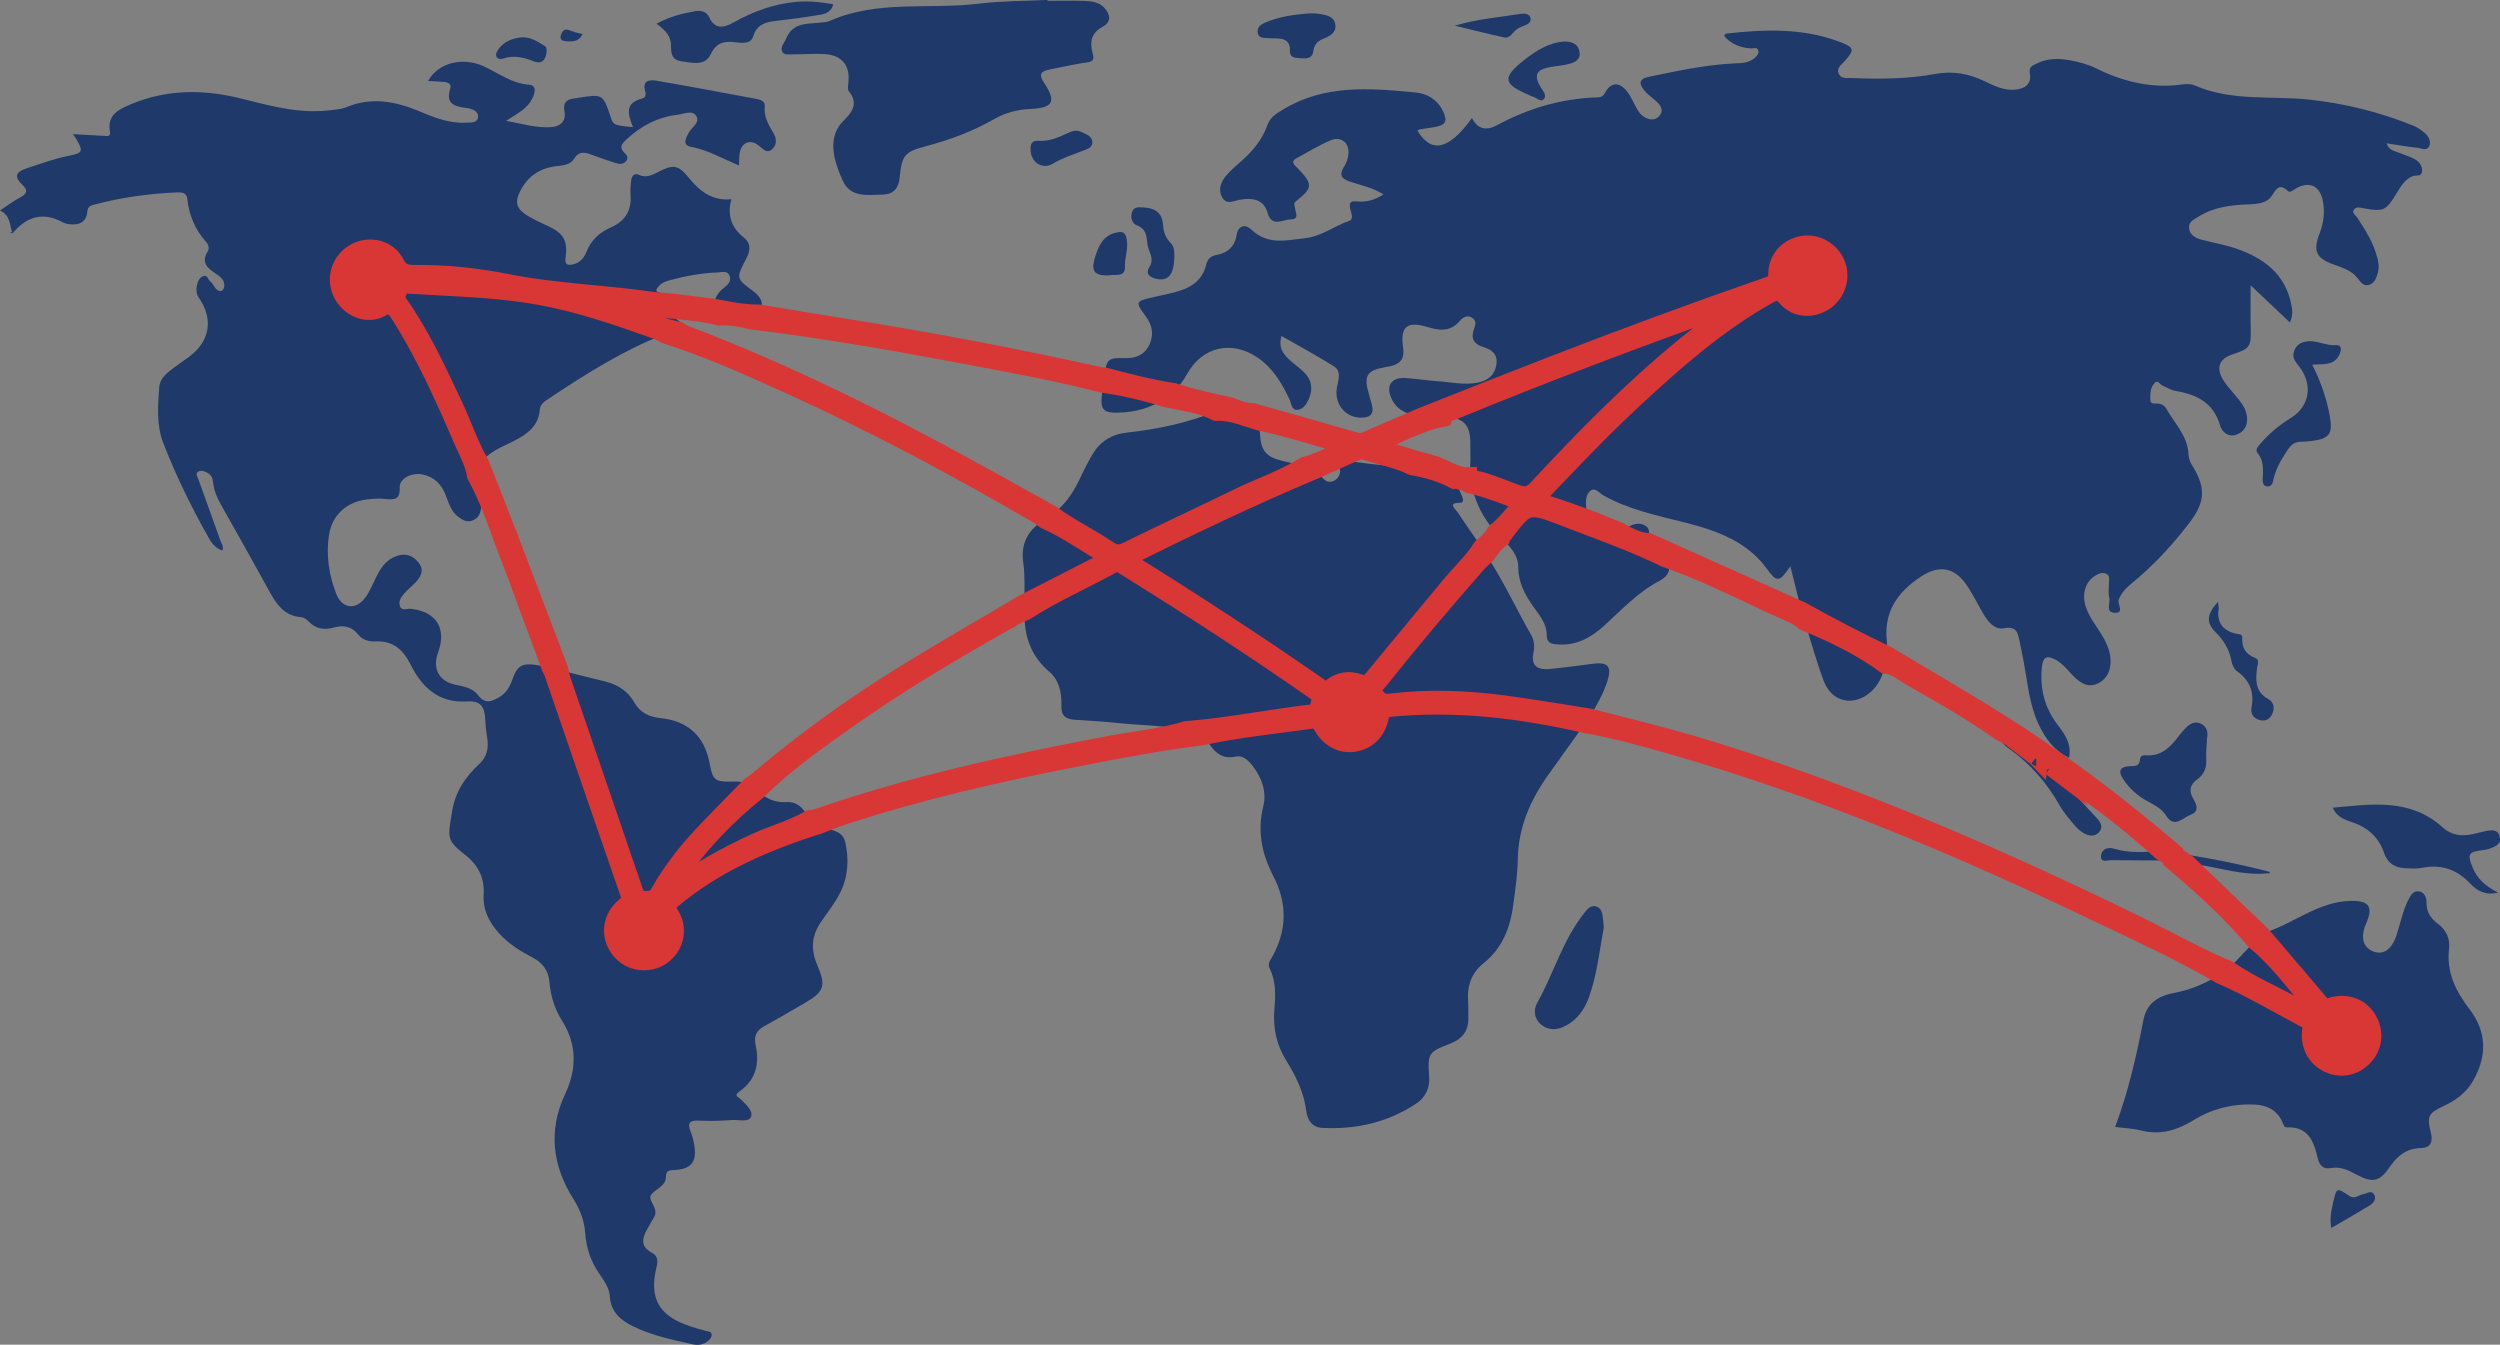 <svg width="264" height="142" viewBox="0 0 264 142" fill="none" xmlns="http://www.w3.org/2000/svg">
<rect x="0" y="0" width="264" height="142" fill="#808080" stroke="none"/>
<g clip-path="url(#clip0)">
<path d="M116.603 39.791C116.865 37.885 117.002 37.766 118.849 37.82C119.969 37.849 120.881 37.455 121.369 36.41C121.84 35.4 121.721 34.408 121.059 33.5C119.844 31.827 119.844 31.833 121.881 31.361C122.793 31.152 123.716 30.979 124.604 30.698C125.95 30.274 126.999 29.461 127.35 28.021C127.511 27.364 127.809 27.035 128.482 26.922C129.602 26.731 130.395 26.014 130.567 24.92C130.758 23.677 131.556 23.701 132.134 24.239C133.88 25.87 135.649 25.404 137.77 25.159C139.628 24.944 140.856 23.875 142.416 23.349C143.018 23.146 142.679 22.489 142.589 22.082C142.434 21.395 142.607 21.204 143.292 21.27C144.245 21.365 145.145 21.15 146.098 20.523C144.972 19.824 143.769 19.579 142.631 19.209C141.672 18.898 141.356 18.515 141.94 17.589C142.172 17.225 142.333 16.771 142.387 16.341C142.536 15.086 141.642 14.333 140.474 14.835C139.253 15.355 138.103 16.066 136.93 16.699C136.221 17.081 136.697 17.416 136.995 17.727C138.657 19.442 138.663 19.83 136.87 21.24C136.543 21.497 136.715 21.628 136.733 21.867C136.769 22.357 137.293 23.176 136.286 23.17C135.464 23.164 134.303 24.072 133.85 22.465C133.498 21.216 132.533 20.816 130.943 21.09C130.275 21.204 129.513 21.694 129.042 20.804C128.607 19.985 128.941 19.203 129.465 18.569C129.948 17.99 130.538 17.5 131.103 16.998C132.295 15.946 133.296 14.739 133.826 13.24C134.124 12.391 134.714 12.039 135.417 11.609C139.837 8.89 144.65 9.302 149.464 9.763C150.709 9.882 151.758 10.491 152.353 11.674C152.901 12.78 152.669 13.228 151.49 13.419C150.959 13.503 150.429 13.58 149.905 13.67C149.821 13.682 149.75 13.748 149.673 13.79C151.174 16.245 152.985 15.839 155.439 12.469C156.059 13.67 156.97 13.825 158.084 13.222C161.391 11.435 164.911 10.396 168.682 10.282C169.058 10.27 169.272 10.187 169.493 9.786C170.1 8.675 170.976 8.627 171.786 9.613C172.15 10.055 172.388 10.599 172.656 11.113C172.888 11.549 173.109 12.003 173.526 12.284C174.092 12.66 174.741 12.798 175.23 12.242C175.706 11.698 175.402 11.155 174.932 10.724C174.503 10.33 174.008 10.002 173.645 9.559C173.067 8.854 173.019 8.335 174.157 8.102C177.13 7.492 180.091 6.841 183.135 6.698C183.886 6.662 184.666 6.668 185.292 6.124C185.536 5.915 185.774 5.64 185.673 5.323C185.542 4.923 185.143 5.138 184.863 5.114C183.766 5.019 182.795 4.678 182.081 3.794C182.152 3.68 182.188 3.561 182.235 3.555C186.298 3.095 190.337 2.933 194.257 4.415C195.842 5.013 195.878 5.252 194.758 6.494C194.436 6.853 193.936 7.181 194.15 7.737C194.4 8.37 195.044 8.215 195.556 8.239C198.505 8.37 201.46 8.341 204.367 7.809C206.226 7.468 207.888 7.773 209.55 8.568C210.551 9.046 211.563 9.565 212.731 9.47C213.803 9.386 214.572 8.914 214.351 7.707C214.226 7.038 214.661 6.925 215.019 6.739C216.18 6.136 217.414 6.142 218.671 6.381C219.594 6.56 220.499 6.799 221.345 7.217C224.211 8.633 227.19 9.362 230.401 8.926C230.835 8.866 231.348 8.836 231.729 9.004C235.631 10.736 239.819 10.085 243.876 10.521C247.671 10.928 251.329 11.848 254.861 13.276C255.267 13.437 255.648 13.706 255.987 13.987C256.416 14.345 256.75 14.859 256.535 15.403C256.285 16.018 255.672 15.636 255.249 15.6C254.188 15.498 253.14 15.301 252.032 15.134C252.252 15.911 252.902 15.934 253.408 16.155C253.938 16.388 254.51 16.532 255.004 16.813C255.427 17.058 255.767 17.458 255.773 18.002C255.779 18.736 255.136 18.45 254.778 18.599C253.932 18.952 253.521 19.698 253.074 20.421C251.954 22.256 251.71 22.375 249.613 21.999C249.25 21.933 248.862 21.796 248.612 22.1C248.285 22.495 248.761 22.722 248.928 22.985C249.81 24.335 250.668 25.685 251.061 27.28C251.192 27.812 251.245 28.332 251.085 28.864C250.924 29.389 250.739 29.927 250.155 30.088C249.571 30.25 249.262 29.754 248.97 29.383C248.32 28.553 247.391 28.278 246.462 27.944C244.555 27.256 244.228 26.509 244.966 24.598C245.377 23.522 245.508 22.423 245.312 21.3C245.014 19.585 243.811 19.053 242.345 19.967C242.113 20.111 241.821 20.362 241.63 20.188C240.629 19.274 240.379 20.003 239.837 20.762C239.319 21.491 238.282 21.551 237.377 21.586C235.536 21.652 233.731 21.879 232.122 22.901C231.675 23.188 231.104 23.409 231.163 24.066C231.229 24.795 231.801 25.123 232.42 25.291C233.665 25.631 234.958 25.834 236.173 26.259C239.057 27.256 241.32 28.929 241.964 32.162C242.077 32.729 242.166 33.297 241.809 34.05C240.409 32.729 239.075 31.462 237.669 30.13C237.669 31.707 237.633 33.189 237.675 34.665C237.734 36.595 237.597 36.822 235.732 37.431C234.392 37.867 233.999 38.782 234.708 40.018C235.059 40.634 235.56 41.165 236.012 41.709C236.531 42.331 237.073 42.952 237.24 43.758C237.43 44.678 237.162 45.497 236.245 45.873C235.351 46.238 234.642 45.64 234.44 44.929C233.737 42.48 231.92 41.649 229.68 41.267C229.215 41.183 228.786 40.891 228.333 40.705C228.077 40.598 227.899 40.096 227.571 40.407C227.082 40.867 227.059 41.512 227.07 42.157C227.076 42.605 227.309 42.623 227.672 42.611C228.083 42.593 228.536 42.755 228.727 43.101C229.608 44.672 231.002 45.999 231.104 47.941C231.127 48.359 231.229 48.717 231.449 49.07C232.932 51.442 232.927 52.941 231.229 55.17C229.412 57.56 227.374 59.753 225.045 61.658C224.491 62.113 224.02 62.602 223.74 63.313C223.556 63.785 224.425 64.807 223.246 64.706C222.299 64.622 222.894 63.636 222.733 63.081C222.602 62.626 222.716 62.107 222.698 61.611C222.686 61.234 222.876 60.75 222.358 60.565C221.953 60.416 221.572 60.595 221.22 60.816C220.178 61.485 219.808 62.794 220.285 64.156C220.66 65.225 221.375 66.098 221.953 67.054C222.513 67.986 222.948 68.954 222.87 70.077C222.805 71.051 222.364 71.797 221.476 72.198C220.577 72.604 219.844 72.216 219.177 71.606C218.486 70.979 217.962 70.166 217.122 69.695C216.151 69.151 215.728 69.366 215.62 70.471C215.406 72.694 215.894 74.713 217.271 76.523C218.015 77.503 218.79 78.525 218.492 80.031C216.895 79.254 215.984 77.981 215.287 76.506C214.298 74.409 214.119 72.114 213.702 69.88C213.571 69.175 213.422 68.482 213.279 67.777C213.094 66.862 212.981 66.074 211.587 66.349C210.634 66.534 209.919 65.638 209.425 64.801C208.811 63.768 208.305 62.656 207.608 61.682C206.309 59.866 204.724 59.663 202.854 60.888C200.393 62.501 198.91 64.604 199.25 67.705C199.303 68.189 199.226 68.691 199.208 69.181C196.164 67.741 193.179 66.175 190.236 64.532C189.855 62.985 189.474 61.443 189.063 59.788C187.877 61.545 187.651 61.545 186.471 59.926C185.917 59.161 185.25 58.51 184.493 57.948C182.486 56.449 180.15 55.738 177.767 55.14C174.878 54.411 171.959 53.796 169.32 52.314C168.897 52.075 168.45 51.43 167.956 51.818C167.461 52.201 167.443 52.941 167.497 53.569C167.533 54.005 167.705 54.429 167.819 54.859C166.305 54.334 164.804 53.76 163.273 53.294C162.207 52.971 162.01 52.673 162.868 51.77C166.008 48.461 169.165 45.168 172.507 42.062C176.868 38.011 181.33 34.091 186.554 31.152C187.365 30.698 187.901 30.489 188.663 31.385C189.682 32.586 191.434 32.61 192.691 31.719C193.9 30.859 194.376 29.276 193.834 27.908C193.292 26.533 191.827 25.673 190.403 25.882C188.878 26.109 187.692 27.316 187.704 28.905C187.71 29.796 187.317 30.011 186.614 30.256C179.024 32.885 171.494 35.669 164.006 38.566C159.389 40.353 154.79 42.193 150.185 44.003C148.886 43.794 147.629 43.502 146.974 42.157C146.301 40.777 146.908 39.815 148.427 39.917C149.541 39.988 150.644 40.18 151.752 40.251C153.211 40.341 154.671 40.711 156.142 40.383C157.203 40.144 157.9 39.54 158.031 38.411C158.156 37.336 157.459 36.894 156.589 36.625C155.636 36.332 155.296 35.734 155.642 34.79C155.803 34.354 155.958 33.912 155.493 33.584C154.981 33.213 154.486 33.5 154.188 33.858C153.175 35.077 152.008 34.916 150.679 34.516C148.553 33.882 147.844 34.522 148.171 36.732C148.338 37.861 147.897 38.423 146.867 38.662C146.694 38.704 146.515 38.728 146.342 38.758C144.299 39.116 143.971 39.672 144.579 41.703C144.68 42.044 144.776 42.39 144.865 42.731C145.145 43.77 144.627 44.123 143.685 44.105C142.017 44.081 140.844 42.587 141.189 40.873C141.35 40.072 141.672 39.188 140.838 38.668C139.057 37.551 137.198 36.553 135.321 35.477C134.982 36.648 135.464 37.33 136.102 37.933C136.59 38.387 137.144 38.776 137.633 39.236C138.514 40.066 138.693 41.064 138.199 42.163C137.954 42.707 137.585 43.257 136.971 43.28C136.364 43.298 136.37 42.599 136.173 42.187C135.369 40.466 134.416 38.865 132.813 37.766C130.067 35.89 126.933 36.613 125.349 39.51C124.955 40.227 124.449 40.837 123.937 41.452C121.453 41.07 119.028 40.425 116.603 39.791Z" fill="#1F396B"/>
<path d="M86.334 87.111C87.305 87.732 88.913 87.469 89.253 88.915C89.676 90.731 89.569 92.59 88.717 94.28C88.175 95.35 87.424 96.312 86.733 97.297C85.726 98.737 85.577 100.207 86.28 101.85C87.269 104.144 87.031 104.736 84.91 105.961C83.522 106.761 82.14 107.58 80.728 108.351C79.906 108.799 79.584 109.39 79.787 110.322C80.228 112.324 79.835 114.062 78.053 115.281C77.446 115.699 78 115.855 78.196 116.052C78.732 116.596 79.537 117.265 79.316 117.904C79.096 118.555 78.047 118.227 77.362 118.275C76.206 118.352 75.039 118.4 73.883 118.34C72.918 118.287 72.519 118.49 72.936 119.511C73.121 119.959 73.234 120.449 73.317 120.933C73.603 122.69 73.007 123.455 71.226 123.556C70.684 123.586 70.332 123.55 70.321 124.297C70.303 125.343 69.087 125.564 68.718 126.251C68.426 126.794 69.612 127.619 69.07 128.527C68.819 128.945 68.587 129.376 68.343 129.806C67.801 130.768 67.61 131.64 68.831 132.279C69.433 132.596 69.499 133.116 69.338 133.773C68.516 137.119 69.564 138.953 72.882 140.058C73.43 140.243 73.99 140.393 74.55 140.548C74.8 140.614 75.128 140.584 75.152 140.942C75.17 141.229 74.973 141.432 74.765 141.606C74.276 142.024 73.692 142.078 73.121 141.952C70.994 141.48 68.843 141.032 66.871 140.07C65.555 139.425 64.494 138.553 64.393 136.868C64.339 135.978 63.756 135.207 63.255 134.466C62.379 133.175 61.903 131.753 61.796 130.206C61.706 128.874 61.236 127.703 60.533 126.579C58.322 123.078 57.894 119.362 59.651 115.598C60.938 112.838 60.938 110.298 59.317 107.723C58.549 106.498 58.144 105.13 58.019 103.678C57.917 102.519 57.316 101.683 56.291 101.145C54.98 100.458 53.729 99.687 52.723 98.582C51.662 97.417 50.977 96.079 51.072 94.466C51.18 92.649 50.483 91.317 49.041 90.212C47.063 88.7 47.331 88.282 47.724 85.778C48.076 83.532 49.154 82.038 50.673 80.61C51.388 79.935 51.62 79.027 51.46 78.023C51.352 77.36 51.275 76.691 51.245 76.022C51.18 74.594 50.751 73.984 49.333 74.074C46.318 74.259 44.567 72.592 43.358 70.178C42.547 68.571 41.487 67.639 39.616 67.735C38.949 67.771 38.252 67.562 37.817 67C37.138 66.122 36.256 66.002 35.297 66.259C34.261 66.54 33.373 66.444 32.599 65.632C32.396 65.417 32.08 65.19 31.8 65.172C29.965 65.04 29.155 63.738 28.381 62.328C26.838 59.508 25.259 56.712 23.68 53.909C23.15 52.971 22.608 52.051 22.507 50.946C22.471 50.534 22.322 50.163 21.929 49.942C21.607 49.763 21.22 49.62 20.922 49.811C20.589 50.026 20.869 50.378 20.964 50.647C21.727 52.792 22.501 54.931 23.269 57.07C23.383 57.387 23.639 57.673 23.496 58.139C22.68 57.889 22.28 57.237 21.923 56.592C20.154 53.437 18.569 50.187 17.253 46.818C16.496 44.876 16.675 42.856 16.818 40.855C16.871 40.126 17.413 39.564 17.985 39.116C18.617 38.62 19.284 38.172 19.933 37.7C22.191 36.045 22.578 33.685 20.964 31.385C20.541 30.782 20.767 29.485 21.369 29.192C21.929 28.923 21.953 29.563 22.239 29.766C22.644 30.064 22.709 30.776 23.377 30.722C23.49 30.716 23.651 30.465 23.674 30.309C23.776 29.622 23.311 29.24 22.823 28.917C21.941 28.338 21.19 27.752 21.935 26.551C22.143 26.217 22.012 25.823 21.768 25.548C20.589 24.239 19.957 22.71 19.772 20.965C19.707 20.308 19.117 20.302 18.635 20.32C15.686 20.451 12.773 20.852 9.919 21.616C9.544 21.718 9.264 21.802 9.216 22.375C9.121 23.492 8.305 23.809 7.274 23.672C7.053 23.642 6.827 23.588 6.636 23.48C4.528 22.327 2.794 22.877 1.323 24.645L1.328 24.669C1.001 23.815 1.144 22.752 0 22.226C0.763 21.724 1.406 21.24 2.103 20.863C2.818 20.475 3.02 20.123 2.347 19.495C1.489 18.695 1.626 18.169 2.782 17.787C4.26 17.297 5.725 16.759 7.256 16.454C8.751 16.155 8.829 15.988 8.031 14.644C7.941 14.495 7.834 14.351 7.703 14.16C8.847 14.226 9.925 14.303 11.003 14.345C11.259 14.351 11.706 14.483 11.611 13.927C11.289 12.105 12.552 11.543 13.881 10.987C17.663 9.416 21.494 9.422 25.42 10.396C28.44 11.143 31.467 12.015 34.642 11.662C35.303 11.591 36.006 11.555 36.608 11.304C39.193 10.241 41.666 10.677 44.138 11.692C45.74 12.356 47.355 13.049 49.148 12.953C49.654 12.923 50.393 13.037 50.477 12.403C50.566 11.704 49.821 11.477 49.267 11.406C48.016 11.244 47.021 10.999 47.552 9.338C47.712 8.825 47.26 8.669 46.813 8.645C46.289 8.615 45.77 8.58 45.21 8.544C46.265 6.638 48.821 5.975 51.072 6.996C52.639 7.707 54.009 8.813 55.856 8.944C56.738 9.01 56.482 9.87 56.19 10.444C55.66 11.489 54.629 11.991 53.449 12.762C55.213 13.085 56.72 13.55 58.287 13.419C59.168 13.347 59.806 12.786 59.609 11.77C59.425 10.808 59.865 10.456 60.723 10.39C60.854 10.378 60.985 10.336 61.117 10.318C63.678 9.924 63.678 9.924 64.524 12.463C64.768 13.192 64.905 13.252 66.841 13.425C66.341 12.146 65.894 10.874 67.807 10.408C68.158 10.324 68.236 9.996 68.134 9.643C67.783 8.46 68.653 8.406 69.344 8.526C72.858 9.123 76.361 9.798 79.864 10.444C80.335 10.527 80.811 10.689 80.758 11.25C80.657 12.314 81.127 13.144 81.645 13.993C82.003 14.572 82.08 15.241 81.568 15.731C80.972 16.299 80.543 15.695 80.097 15.349C79.245 14.686 78.351 15.014 78.125 16.084C78.035 16.508 78.071 16.956 78.041 17.47C76.32 16.759 74.747 15.833 72.918 15.492C72.036 15.325 72.43 14.518 72.757 13.969C73.085 13.413 73.937 12.917 73.537 12.266C73.115 11.573 72.233 12.039 71.56 12.117C69.445 12.362 67.664 13.306 66.121 14.757C65.704 15.152 65.346 15.534 65.894 16.09C66.144 16.341 66.43 16.604 66.121 17.004C65.817 17.404 65.388 17.326 65.019 17.219C64.125 16.944 63.249 16.622 62.367 16.299C61.682 16.048 61.099 15.994 60.634 16.747C60.217 17.428 59.46 17.464 58.739 17.548C56.857 17.775 55.534 18.76 54.778 20.523C54.414 21.365 54.611 21.993 55.32 22.512C56.118 23.092 57.024 23.474 57.911 23.887C59.496 24.622 59.985 25.44 59.722 27.173C59.603 27.979 59.967 28.039 60.527 27.914C61.242 27.758 61.682 27.227 61.933 26.581C62.427 25.339 63.321 24.532 64.518 24.012C66.007 23.367 66.693 22.244 66.591 20.619C66.555 20.087 66.579 19.543 66.657 19.011C66.722 18.587 66.949 18.229 67.491 18.474C68.236 18.808 68.861 18.492 69.51 18.157C71.089 17.338 71.625 17.392 72.745 18.784C73.907 20.224 75.224 21.222 77.237 21.043C76.778 22.71 77.219 24.012 78.488 25.028C79.304 25.679 79.275 26.414 78.816 27.286C77.714 29.383 77.72 29.413 79.543 30.752C80.436 31.409 80.752 32.15 80.126 33.153C78.512 33.171 76.939 32.855 75.367 32.544C75.337 31.618 75.76 30.925 76.475 30.369C76.874 30.059 77.255 29.67 77.04 29.127C76.796 28.511 76.206 28.762 75.754 28.774C74.05 28.828 72.394 29.15 70.749 29.587C70.35 29.694 69.969 29.814 69.683 30.106C69.344 30.453 68.986 30.841 69.874 30.943C70.481 31.015 70.833 31.373 70.892 31.994C70.142 31.929 69.385 31.893 68.635 31.785C63.601 31.068 58.501 30.925 53.503 29.927C50.304 29.288 47.063 28.953 43.798 28.977C42.833 28.983 42.196 28.852 41.69 27.86C40.909 26.324 39.003 25.882 37.513 26.683C36.006 27.489 35.387 29.264 36.072 30.817C36.775 32.413 38.651 33.303 40.182 32.466C41.356 31.827 41.707 32.401 42.208 33.183C44.871 37.383 46.902 41.912 48.862 46.465C49.392 47.69 50.066 48.861 50.28 50.205C50.155 51.346 50.9 52.35 50.816 53.491C50.769 54.113 50.602 54.632 50 54.919C49.38 55.218 48.874 54.949 48.398 54.585C47.635 54.011 47.391 53.127 47.069 52.302C46.616 51.125 45.836 50.343 44.591 50.098C43.477 49.877 42.166 50.534 42.208 51.466C42.267 52.798 41.636 52.792 40.671 52.685C40.016 52.613 39.33 52.667 38.669 52.75C36.602 53.019 35.083 54.399 34.755 56.419C34.404 58.582 34.725 60.709 35.518 62.734C36.114 64.258 37.531 64.455 38.532 63.164C39.044 62.507 39.354 61.688 39.73 60.936C40.153 60.081 40.647 59.293 41.541 58.856C42.547 58.367 43.489 58.51 44.186 59.388C44.918 60.314 44.341 61.055 43.667 61.718C43.352 62.035 43 62.316 42.708 62.65C42.381 63.021 42.053 63.463 42.226 63.977C42.422 64.574 42.994 64.24 43.387 64.287C46.074 64.592 47.194 66.355 46.265 68.894C45.639 70.603 46.336 71.941 48.106 72.311C48.993 72.497 49.929 72.664 50.483 73.405C51.245 74.427 51.996 74.056 52.782 73.578C53.455 73.166 53.843 72.532 54.099 71.78C54.611 70.28 55.141 69.981 56.696 70.232C57.179 70.31 57.661 70.394 58.144 70.477C58.239 70.68 58.358 70.871 58.43 71.081C61.099 78.848 63.756 86.627 66.454 94.382C66.704 95.105 66.424 95.392 65.936 95.81C64.536 96.999 64.357 98.851 65.442 100.243C66.466 101.557 68.384 101.862 69.766 100.93C71.196 99.962 71.643 98.068 70.648 96.563C70.207 95.893 70.225 95.529 70.815 95.027C75.408 91.191 80.728 88.873 86.334 87.111Z" fill="#1F396B"/>
<path d="M167.378 76.404C166.103 78.184 164.834 79.959 163.559 81.739C161.623 84.44 160.324 87.362 160.277 90.773C160.259 92.285 160.026 93.802 159.836 95.308C159.526 97.811 158.734 100.07 156.654 101.725C155.427 102.705 154.915 104.061 155.028 105.65C155.07 106.271 155.046 106.905 155.058 107.526C155.076 108.918 154.379 109.743 153.098 110.227C150.846 111.075 150.739 111.284 150.918 113.662C151.007 114.893 150.542 115.879 149.547 116.542C146.545 118.531 143.203 119.29 139.634 119.105C138.55 119.051 138.062 118.263 137.942 117.325C137.692 115.359 136.858 113.656 135.84 112.019C134.815 110.37 134.41 108.584 134.571 106.642C134.696 105.172 134.773 103.678 134.088 102.298C133.826 101.778 134.118 101.444 134.326 101.073C135.917 98.236 135.959 95.397 134.457 92.506C133.254 90.182 132.748 87.768 133.403 85.133C133.784 83.592 133.242 82.128 132.271 80.867C131.824 80.288 131.229 79.726 130.478 79.893C129.143 80.186 128.375 79.559 127.696 78.567C127.475 78.244 127.136 77.999 126.85 77.719C130.77 76.87 134.761 76.482 138.729 75.92C139.348 75.831 139.456 76.255 139.676 76.631C140.462 77.963 141.69 78.603 142.988 78.388C144.406 78.149 145.365 77.211 145.687 75.633C145.8 75.078 145.949 74.779 146.575 74.719C153.61 74.002 160.521 74.833 167.378 76.404Z" fill="#1F396B"/>
<path d="M234.446 102.866C237.686 104.258 240.701 106.074 243.81 107.723C244.305 107.986 244.15 108.339 244.085 108.745C243.846 110.298 244.573 111.661 245.907 112.27C247.188 112.856 248.594 112.569 249.571 111.517C250.56 110.454 250.721 108.942 249.97 107.681C249.214 106.403 247.844 105.871 246.265 106.277C245.83 106.391 245.455 106.612 245.067 106.152C242.97 103.667 240.85 101.193 238.741 98.719C238.812 98.666 238.872 98.582 238.955 98.558C242.125 97.614 244.746 95.2 248.243 95.135C250.191 95.099 250.649 95.75 249.851 97.554C249.255 98.905 249.512 99.998 250.53 100.44C251.621 100.912 252.55 100.309 253.062 98.785C253.485 97.519 253.718 96.186 254.343 94.991C254.575 94.549 254.838 94.047 255.409 94.125C256.041 94.209 256.255 94.788 256.243 95.338C256.226 96.347 256.714 97.017 257.477 97.578C258.34 98.218 258.74 99.156 258.62 100.159C258.329 102.663 259.311 104.652 260.777 106.564C262.636 108.99 262.648 111.589 261.117 114.2C260.414 115.395 259.359 116.177 258.114 116.763C256.398 117.564 256.267 117.862 256.708 119.661C256.94 120.617 256.643 121.208 255.672 121.232C254.182 121.268 253.211 121.985 252.395 123.18C251.269 124.829 250.554 124.948 248.791 124.01C247.951 123.562 247.129 123.162 246.134 123.347C245.3 123.502 244.924 123.042 244.746 122.278C244.341 120.545 243.763 118.962 241.517 119.051C241.177 119.063 241.136 118.747 241.028 118.502C240.456 117.199 239.36 116.697 238.032 116.638C235.744 116.536 233.57 117.098 231.652 118.281C229.882 119.368 228.131 119.894 226.081 119.374C225.229 119.159 224.33 119.129 223.359 119.003C224.753 115.287 225.611 111.505 226.349 107.687C226.683 105.967 227.904 105.172 229.525 104.867C231.306 104.533 232.938 103.858 234.446 102.866Z" fill="#1F396B"/>
<path d="M110.622 0.084C111.915 0.084 113.208 0.06 114.5 0.096C115.263 0.114 116.055 0.227 116.603 0.807C117.247 1.488 117.396 2.312 116.448 2.82C115.203 3.489 115.06 4.481 115.388 5.652C115.567 6.291 115.436 6.495 114.768 6.59C113.494 6.769 112.231 7.068 110.962 7.313C109.824 7.534 109.669 7.863 110.283 8.789C111.557 10.713 111.218 11.4 108.853 11.501C107.477 11.561 106.208 11.878 105.028 12.553C102.729 13.867 100.286 14.781 97.73 15.451C95.502 16.036 95.222 16.442 95.002 18.767C94.901 19.872 94.359 20.523 93.233 20.547C91.642 20.583 89.831 20.912 88.997 19.083C87.776 16.407 87.513 14.268 89.116 12.708C89.986 11.86 90.665 10.91 89.664 9.673C89.468 9.428 89.551 9.082 89.587 8.765C89.801 6.901 88.907 5.808 87.013 5.706C85.905 5.646 84.785 5.748 83.671 5.736C83.296 5.73 82.772 5.867 82.587 5.419C82.384 4.917 82.837 4.535 83.01 4.093C83.737 2.265 85.375 2.569 86.805 2.366C87.067 2.33 87.353 2.33 87.591 2.223C92.667 -0.042 98.135 1.034 103.402 0.382C105.785 0.09 108.209 0.114 110.616 -0.006C110.616 0.03 110.616 0.054 110.622 0.084Z" fill="#1F396B"/>
<path d="M263.78 94.262C262.415 94.597 261.534 94.029 260.831 93.282C259.413 91.777 257.763 91.251 255.755 91.645C255.195 91.753 254.599 91.711 254.022 91.687C252.937 91.651 252.127 91.161 251.776 90.11C251.198 88.413 250.042 87.368 248.362 86.818C247.564 86.555 246.759 86.25 246.331 85.294C250.435 84.918 254.516 84.261 257.947 87.374C258.901 88.24 260.003 88.347 261.188 88.067C261.575 87.977 261.969 87.881 262.356 87.792C262.981 87.654 263.708 87.499 263.946 88.276C264.209 89.124 263.482 89.417 262.832 89.644C262.624 89.716 262.404 89.751 262.183 89.775C260.658 89.954 260.533 90.182 261.111 91.615C261.587 92.805 262.481 93.569 263.78 94.262Z" fill="#1F396B"/>
<path d="M233.063 77.958C233.034 78.669 232.938 79.38 232.98 80.091C233.034 81.011 232.801 81.751 232.027 82.301C231.246 82.857 231.115 83.538 231.628 84.38C231.997 84.984 232.241 85.707 231.336 86.035C230.502 86.34 229.626 87.541 228.721 86.107C228.274 85.402 227.553 85.032 226.844 84.649C225.766 84.07 224.86 83.281 224.193 82.259C223.639 81.411 223.883 80.957 224.908 80.909C225.42 80.885 225.927 80.945 225.974 80.24C226.004 79.804 226.302 79.738 226.624 79.762C228.208 79.875 229.173 78.931 230.031 77.784C230.269 77.462 230.532 77.157 230.812 76.87C231.276 76.392 231.836 76.111 232.486 76.458C233.069 76.781 233.189 77.342 233.063 77.958Z" fill="#1F396B"/>
<path d="M169.362 97.949C168.909 100.351 168.659 102.896 167.795 105.304C167.336 106.582 166.562 107.687 165.305 108.339C164.459 108.775 163.577 108.847 162.785 108.231C161.986 107.61 161.921 106.624 162.326 105.907C164.089 102.77 165.042 99.209 167.342 96.359C167.658 95.965 167.997 95.559 168.557 95.726C169.105 95.893 169.207 96.413 169.26 96.909C169.302 97.226 169.326 97.537 169.362 97.949Z" fill="#1F396B"/>
<path d="M69.32 2.509C70.702 1.757 72.03 1.422 73.382 1.189C73.984 1.081 74.61 1.195 74.884 1.804C75.497 3.155 76.457 2.934 77.427 2.39C79.513 1.219 81.699 0.406 84.1 0.197C85.398 0.084 86.656 0.209 87.996 0.454C87.692 1.518 86.816 1.518 86.066 1.643C84.749 1.864 83.421 2.037 82.092 2.187C80.942 2.312 79.954 2.497 79.531 3.86C79.274 4.672 78.357 4.547 77.648 4.463C76.492 4.32 75.652 4.481 75.051 5.73C74.419 7.038 73.067 6.62 71.929 6.465C70.934 6.327 70.857 5.64 70.857 4.798C70.862 3.824 70.243 3.149 69.32 2.509Z" fill="#1F396B"/>
<path d="M244.168 38.507C245.091 40.323 245.687 42.086 246.027 43.938C246.366 45.82 245.997 46.34 244.067 46.572C243.715 46.614 243.358 46.644 243 46.65C242.25 46.668 241.934 46.955 241.463 47.678C240.802 48.688 240.26 49.644 240.034 50.821C239.974 51.125 239.76 51.424 239.378 51.364C238.991 51.304 238.931 50.964 238.943 50.647C238.973 49.673 239.116 48.706 238.395 47.839C238.097 47.487 238.491 47.098 238.753 46.794C239.664 45.736 240.725 44.87 241.916 44.135C243.852 42.946 244.257 40.717 242.899 38.847C242.559 38.381 242.077 37.927 242.196 37.312C242.363 36.457 242.994 36.063 243.846 36.033C244.817 36.003 245.687 36.523 246.718 36.451C247.421 36.404 247.224 37.222 246.908 37.694C246.283 38.62 245.27 38.423 244.168 38.507Z" fill="#1F396B"/>
<path d="M138.324 1.41C138.687 1.428 139.003 1.41 139.313 1.464C140.016 1.589 140.826 1.679 140.999 2.533C141.177 3.423 140.451 3.812 139.795 4.069C139.14 4.332 138.771 4.69 138.687 5.407C138.592 6.214 137.913 6.196 137.353 6.148C136.864 6.106 136.185 6.16 136.215 5.347C136.251 4.302 135.619 4.063 134.755 4.057C134.487 4.057 134.219 4.051 133.951 4.027C133.475 3.985 132.879 4.087 132.807 3.399C132.748 2.808 133.224 2.539 133.683 2.348C135.178 1.727 136.763 1.523 138.324 1.41Z" fill="#1F396B"/>
<path d="M165.245 4.385C166.025 4.403 166.639 4.636 166.788 5.431C166.955 6.309 166.305 6.608 165.632 6.769C164.989 6.924 164.322 6.972 163.666 7.092C162.23 7.349 161.945 7.958 162.683 9.189C162.927 9.601 163.398 10.067 163.011 10.479C162.677 10.832 162.225 10.276 161.813 10.187C161.688 10.157 161.569 10.079 161.45 10.025C158.698 8.866 158.608 8.173 161.003 6.303C162.266 5.311 163.613 4.469 165.245 4.385Z" fill="#1F396B"/>
<path d="M234.219 63.553C234.261 63.947 234.315 64.114 234.291 64.269C234.064 65.799 234.773 66.635 236.221 66.94C236.471 66.994 236.805 66.946 236.781 67.34C236.715 68.416 237.162 69.097 238.187 69.497C238.64 69.677 238.383 70.22 238.336 70.597C238.175 71.893 238.163 73.082 239.551 73.835C240.177 74.175 240.224 74.88 239.897 75.502C239.646 75.98 239.182 76.183 238.646 76.046C237.984 75.872 237.633 75.37 237.758 74.737C238.074 73.106 237.585 71.863 236.251 70.895C235.887 70.632 235.715 70.19 235.631 69.736C235.399 68.559 234.821 67.615 233.963 66.755C232.944 65.739 233.022 64.867 234.219 63.553Z" fill="#1F396B"/>
<path d="M124.008 27.179C123.967 29.031 123.347 29.736 122.06 29.431C121.351 29.264 120.946 28.858 121.369 28.206C121.965 27.292 121.274 26.605 121.173 25.811C121.065 24.956 121.077 24.179 120.053 23.797C119.564 23.618 119.35 22.996 119.534 22.411C119.737 21.772 120.303 21.891 120.773 21.909C121.935 21.957 122.739 22.465 122.817 23.737C122.864 24.478 123.091 25.129 123.621 25.661C124.044 26.097 123.996 26.647 124.008 27.179Z" fill="#1F396B"/>
<path d="M108.823 15.785C108.811 15.218 108.972 14.823 109.651 14.871C110.759 14.949 111.736 14.53 112.707 14.076C113.142 13.873 113.613 13.67 114.113 13.909C114.631 14.154 115.31 14.315 115.352 14.985C115.388 15.636 114.721 15.767 114.238 15.958C113.207 16.365 112.159 16.693 111.194 17.279C110.056 17.954 108.841 17.141 108.823 15.785Z" fill="#1F396B"/>
<path d="M117.11 29.085C115.596 29.115 115.203 28.667 115.59 27.322C115.954 26.074 116.442 24.837 117.932 24.55C118.468 24.448 118.861 24.413 118.998 25.363C119.147 26.36 118.76 27.209 118.796 28.147C118.855 29.36 117.693 28.918 117.11 29.085Z" fill="#1F396B"/>
<path d="M153.622 2.712C156.1 1.983 158.275 1.834 160.407 1.488C160.848 1.416 161.444 1.374 161.599 1.828C161.802 2.426 161.206 2.617 160.747 2.79C160.366 2.933 160.038 3.143 159.782 3.465C159.55 3.758 159.222 4.039 158.888 3.961C157.232 3.609 155.6 3.19 153.622 2.712Z" fill="#1F396B"/>
<path d="M246.187 129.674C245.991 128.623 246.199 127.804 246.384 126.98C246.736 125.402 246.747 125.384 248.106 126.299C248.684 126.687 249.059 126.173 249.53 126.113C249.929 126.06 250.423 125.612 250.721 126.173C250.971 126.645 250.614 127.063 250.238 127.296C248.922 128.103 247.581 128.862 246.187 129.674Z" fill="#1F396B"/>
<path d="M57.733 5.3C57.697 6.303 57.232 6.823 56.357 6.477C55.284 6.046 54.272 5.807 53.128 6.184C52.586 6.363 52.187 5.993 52.49 5.437C52.997 4.511 53.89 4.105 54.915 3.961C55.969 3.818 56.774 4.403 57.602 4.899C57.709 4.965 57.709 5.222 57.733 5.3Z" fill="#1F396B"/>
<path d="M230.829 91.138C230.389 90.863 229.948 90.588 229.507 90.319L229.519 90.331C229.519 90.235 229.513 90.14 229.513 90.044C232.944 90.54 236.34 91.203 239.7 92.076C239.658 92.201 239.646 92.237 239.634 92.273C239.599 92.249 239.563 92.207 239.533 92.213C237.001 92.5 234.6 91.675 232.146 91.311C231.711 91.245 231.27 91.197 230.829 91.138Z" fill="#1F396B"/>
<path d="M61.522 3.591C61.111 4.451 60.437 4.391 59.776 4.356C59.437 4.338 59.127 4.206 59.204 3.806C59.288 3.394 59.556 2.993 60.02 3.161C60.497 3.34 60.979 3.501 61.522 3.591Z" fill="#1F396B"/>
<path d="M1.299 24.64C1.227 24.622 1.156 24.598 1.084 24.58C1.221 24.407 1.257 24.55 1.305 24.657C1.311 24.657 1.299 24.64 1.299 24.64Z" fill="#1F396B"/>
<path d="M149.154 49.177C150.703 49.458 152.204 49.876 153.604 50.617C153.872 51.221 154.152 51.818 154.397 52.434C154.504 52.708 154.647 53.085 154.117 53.097C152.878 53.115 153.652 53.7 153.878 54.035C154.736 55.319 155.624 56.586 156.506 57.853C155.594 59.292 154.331 60.446 153.253 61.748C150.518 65.052 147.766 68.338 145.05 71.654C144.603 72.198 144.263 72.443 143.495 72.162C142.5 71.797 141.451 71.935 140.593 72.658C140.165 73.022 139.837 72.969 139.414 72.676C132.676 67.998 125.807 63.517 118.551 59.018C125.361 55.636 131.979 52.452 138.765 49.608C139.021 49.847 139.301 50.074 139.533 50.337C139.879 50.719 140.248 51.041 140.796 50.803C141.302 50.581 141.576 50.092 141.499 49.62C141.326 48.502 141.964 48.616 142.661 48.717C144.817 49.022 146.968 49.315 149.154 49.177Z" fill="#1F396B"/>
<path d="M125.265 77.163C122.972 76.559 120.601 76.619 118.265 76.374C116.675 76.207 115.078 76.106 113.482 76.004C112.528 75.944 112.034 75.568 112.082 74.51C112.135 73.184 111.843 71.822 110.831 70.961C108.805 69.247 108.12 67.09 108.197 64.562C111.164 62.645 114.399 61.24 117.485 59.538C117.968 59.275 118.331 59.484 118.718 59.723C125.575 63.995 132.36 68.374 138.979 73.011C139.289 73.226 139.801 73.435 139.521 73.925C139.241 74.415 139.509 75.281 138.64 75.382C134.172 75.902 129.757 76.805 125.265 77.163Z" fill="#1F396B"/>
<path d="M70.219 35.269C65.841 36.977 61.891 39.469 58.001 42.062C57.548 42.36 57.048 42.659 57.006 43.245C56.875 45.019 55.654 45.85 54.266 46.567C52.973 47.236 51.537 47.708 50.685 49.028C49.535 47.056 48.833 44.876 47.861 42.821C46.128 39.14 44.442 35.43 42.077 32.102C41.594 31.427 41.934 30.955 42.124 30.387C42.339 29.748 42.833 29.993 43.245 30.017C47.873 30.316 52.532 30.375 57.101 31.224C61.355 32.012 65.459 33.44 69.534 34.898C69.773 34.988 69.993 35.143 70.219 35.269Z" fill="#1F396B"/>
<path d="M59.025 70.752C60.664 71.159 62.308 71.565 63.946 71.977C65.251 72.306 66.311 72.999 66.996 74.194C67.604 75.263 68.539 75.705 69.731 75.831C72.686 76.129 74.419 77.766 74.949 80.676C75.259 82.361 75.515 82.582 77.249 82.534C77.976 82.516 78.679 82.528 79.263 83.036C77.588 84.757 75.891 86.46 74.24 88.21C72.489 90.068 70.928 92.082 69.671 94.31C69.272 95.015 68.831 95.111 68.069 95.093C67.282 95.069 67.104 94.681 66.901 94.101C64.345 86.627 61.778 79.153 59.222 71.672C59.121 71.374 59.085 71.057 59.025 70.752Z" fill="#1F396B"/>
<path d="M111.045 54.37C112.344 53.438 113.243 52.189 113.929 50.755C114.369 49.835 114.816 48.909 115.334 48.03C116.151 46.644 117.354 45.862 118.998 45.682C122.233 45.33 125.402 44.655 128.435 43.436C130.001 43.376 131.413 43.992 132.867 44.434C132.927 44.87 133.022 45.306 133.046 45.748C133.147 47.606 133.671 48.252 135.482 48.688C136.257 48.873 137.031 49.052 137.806 49.231C135.536 50.635 132.998 51.478 130.615 52.649C126.784 54.531 122.906 56.311 119.082 58.205C118.295 58.594 117.735 58.588 117.02 58.104C115.084 56.777 112.934 55.786 111.045 54.37Z" fill="#1F396B"/>
<path d="M156.899 58.528C158.716 61.234 160.062 64.21 161.677 67.03C161.992 67.579 162.088 68.195 161.945 68.846C161.653 70.196 162.201 70.782 163.672 70.644C165.18 70.501 166.681 70.292 168.182 70.095C169.814 69.88 170.237 70.376 169.731 71.959C169.29 73.327 168.545 74.546 167.86 75.795C164.876 75.329 161.897 74.815 158.9 74.415C154.915 73.883 150.912 73.71 146.908 74.205C146.033 74.313 145.556 74.086 145.091 73.321C144.621 72.538 145.228 72.252 145.538 71.857C148.928 67.597 152.437 63.439 156.029 59.352C156.297 59.048 156.607 58.797 156.899 58.528Z" fill="#1F396B"/>
<path d="M152.377 44.057C152.55 43.549 153.044 43.501 153.438 43.334C163.041 39.379 172.751 35.711 182.539 32.233C182.891 32.108 183.242 31.827 183.719 32.132C181.824 33.584 179.924 34.976 178.101 36.457C172.447 41.07 167.336 46.256 162.386 51.603C161.641 52.404 161.063 52.505 160.092 52.159C158.418 51.567 156.804 50.773 155.01 50.563L155.022 50.575C155.058 50.492 155.07 50.408 155.058 50.319C155.386 49.201 155.249 48.042 155.267 46.907C155.308 44.792 154.486 44.027 152.377 44.057Z" fill="#1F396B"/>
<path d="M175.831 58.856C176.653 59.902 176.248 60.81 175.283 61.312C172.978 62.519 171.256 64.389 169.373 66.098C167.985 67.358 166.395 68.225 164.417 68.046C163.791 67.992 163.327 67.89 163.333 67.054C163.339 65.871 162.576 64.98 161.933 64.072C161.039 62.818 160.336 61.521 160.33 59.902C160.324 58.546 159.389 57.638 158.483 56.759C158.495 56.718 158.501 56.664 158.525 56.634C161.218 53.025 161.23 52.995 165.37 54.596C168.873 55.947 172.436 57.196 175.831 58.856Z" fill="#1F396B"/>
<path d="M79.936 83.478C80.811 84.273 81.788 84.787 83.028 84.703C84.35 84.613 84.964 85.551 85.506 86.549C83.695 87.583 81.681 88.12 79.793 88.987C76.6 90.451 73.555 92.153 70.761 94.304C70.678 94.197 70.588 94.083 70.505 93.975C73.019 89.907 76.218 86.453 79.936 83.478Z" fill="#1F396B"/>
<path d="M108.191 63.726C108.156 62.304 108.263 60.864 108.06 59.472C107.751 57.327 108.602 55.887 110.366 54.842C112.802 55.923 114.941 57.518 117.527 58.958C114.232 60.643 111.212 62.184 108.191 63.726Z" fill="#1F396B"/>
<path d="M199.089 70.101C198.868 71.212 198.463 72.234 197.611 73.016C195.812 74.671 193.429 74.187 192.577 71.893C191.803 69.82 191.225 67.681 190.564 65.566C193.554 66.797 196.461 68.189 199.089 70.101Z" fill="#1F396B"/>
<path d="M235.262 102.4C236.233 101.372 237.21 100.345 238.181 99.317C240.373 101.103 242.053 103.368 243.858 105.513C244.263 105.997 245.3 106.504 244.752 107.186C244.18 107.897 243.495 106.947 242.959 106.642C240.409 105.202 237.686 104.073 235.262 102.4Z" fill="#1F396B"/>
<path d="M218.909 82.498C218.575 83.185 218.921 83.705 219.356 84.177C220.047 84.936 220.767 85.665 221.453 86.43C221.816 86.842 222.126 87.326 221.679 87.858C221.274 88.341 220.708 88.306 220.207 88.067C219.82 87.876 219.445 87.589 219.165 87.254C218.563 86.543 217.938 85.826 217.479 85.02C216.133 82.654 214.405 80.658 212.189 79.081C211.557 78.633 210.98 78.119 211.271 77.199C212.534 77.802 213.648 78.639 214.703 79.547C214.822 79.648 214.935 79.756 215.054 79.858L215.031 79.84C215.126 79.935 215.221 80.031 215.317 80.132L215.299 80.114C215.638 80.574 216.019 80.969 216.657 80.939L216.633 80.921C216.657 81.232 216.889 81.106 217.056 81.124C217.747 81.483 218.426 81.853 218.909 82.498Z" fill="#1F396B"/>
<path d="M123.109 41.996C121.59 43.095 119.868 43.543 118.021 43.579C116.526 43.609 116.204 43.245 116.347 41.793C116.389 41.351 116.431 40.914 116.478 40.472C118.73 40.795 120.94 41.303 123.109 41.996Z" fill="#1F396B"/>
<path d="M157.971 56.227C156.637 54.77 155.773 53.073 155.392 51.131C157.244 51.579 158.996 52.302 161.009 53.019C159.919 54.148 159.109 55.331 157.971 56.227Z" fill="#1F396B"/>
<path d="M70.803 32.622C70.726 33.195 71.101 33.464 71.506 33.751C71.965 34.074 72.334 34.474 71.637 34.958C70.005 34.677 68.521 33.942 66.955 33.458C65.048 32.873 63.154 32.263 61.265 31.576C64.465 31.815 67.646 32.096 70.803 32.622Z" fill="#1F396B"/>
<path d="M229.453 90.863C227.279 90.857 225.105 90.863 222.936 90.833C222.537 90.827 221.774 91.167 221.876 90.325C221.959 89.632 222.614 89.435 223.228 89.62C224.89 90.122 226.564 89.996 228.244 89.829C228.691 89.954 228.947 90.564 229.531 90.331L229.519 90.319C229.269 90.474 229.459 90.677 229.453 90.863Z" fill="#1F396B"/>
<path d="M171.006 56.144C171.232 56.013 171.458 55.881 171.691 55.756C172.322 55.415 173.001 55.098 173.686 55.475C174.443 55.893 174.032 56.658 174.074 57.279C172.936 57.213 171.965 56.694 171.006 56.144Z" fill="#1F396B"/>
<path d="M79.406 33.799C78.172 34.313 77.052 33.924 75.956 33.369C77.13 33.297 78.274 33.506 79.406 33.799Z" fill="#1F396B"/>
<path d="M129.876 42.928C130.8 42.647 131.598 42.85 132.271 43.555C131.419 43.543 130.639 43.263 129.876 42.928Z" fill="#1F396B"/>
<path d="M70.535 94.513C70.416 94.615 70.303 94.716 70.183 94.818C69.987 94.585 70.154 94.454 70.326 94.322C70.392 94.388 70.463 94.454 70.535 94.513Z" fill="#1F396B"/>
<path d="M215.049 79.87C214.929 79.768 214.816 79.66 214.697 79.559C214.816 79.66 214.929 79.762 215.049 79.87Z" fill="#F2F2F2"/>
<path d="M70.767 94.304C70.69 94.376 70.612 94.442 70.535 94.513C70.463 94.448 70.398 94.382 70.326 94.322C70.386 94.209 70.451 94.089 70.511 93.976C70.594 94.083 70.684 94.197 70.767 94.304Z" fill="#1F396B"/>
<path d="M167.378 76.404C160.521 74.833 153.61 74.002 146.569 74.719C145.937 74.785 145.788 75.078 145.681 75.633C145.359 77.211 144.4 78.155 142.982 78.388C141.684 78.603 140.456 77.963 139.67 76.631C139.444 76.249 139.342 75.831 138.723 75.92C134.755 76.482 130.77 76.876 126.844 77.719C122.114 78.304 117.443 79.218 112.767 80.138C104.855 81.692 97.015 83.52 89.336 85.999C88.324 86.328 87.335 86.734 86.34 87.111C80.734 88.879 75.414 91.191 70.857 95.021C70.261 95.517 70.249 95.882 70.69 96.557C71.679 98.068 71.238 99.956 69.808 100.924C68.426 101.856 66.508 101.557 65.483 100.237C64.399 98.845 64.572 96.993 65.978 95.804C66.466 95.392 66.746 95.099 66.496 94.376C63.797 86.615 61.146 78.842 58.471 71.075C58.4 70.866 58.281 70.674 58.185 70.471C56.636 66.295 55.135 62.107 53.533 57.954C52.526 55.343 51.686 52.661 50.316 50.205C50.101 48.861 49.428 47.684 48.898 46.465C46.932 41.912 44.907 37.383 42.243 33.183C41.743 32.401 41.392 31.827 40.218 32.466C38.687 33.303 36.81 32.413 36.108 30.817C35.422 29.264 36.042 27.495 37.549 26.683C39.038 25.882 40.945 26.324 41.725 27.86C42.232 28.852 42.863 28.983 43.834 28.977C47.099 28.947 50.34 29.288 53.539 29.927C58.537 30.925 63.636 31.068 68.67 31.785C69.415 31.893 70.172 31.929 70.928 31.994C72.418 32.18 73.913 32.365 75.402 32.55C76.975 32.855 78.548 33.177 80.162 33.159C83.272 33.673 86.382 34.199 89.497 34.689C98.457 36.111 107.363 37.814 116.222 39.773C116.353 39.803 116.49 39.791 116.621 39.803C119.046 40.437 121.47 41.082 123.955 41.452C125.897 42.092 127.898 42.522 129.894 42.946C130.663 43.275 131.437 43.561 132.289 43.573C135.923 44.601 139.563 45.623 143.191 46.668C143.566 46.776 143.87 46.752 144.216 46.602C146.211 45.73 148.213 44.876 150.215 44.015C154.82 42.199 159.419 40.365 164.036 38.578C171.524 35.681 179.054 32.897 186.644 30.268C187.347 30.023 187.74 29.808 187.734 28.917C187.722 27.334 188.908 26.121 190.433 25.894C191.856 25.685 193.322 26.546 193.864 27.92C194.406 29.288 193.936 30.877 192.72 31.732C191.463 32.622 189.712 32.598 188.693 31.397C187.931 30.501 187.394 30.71 186.584 31.164C181.36 34.103 176.898 38.023 172.537 42.074C169.195 45.175 166.043 48.472 162.898 51.782C162.04 52.685 162.236 52.983 163.303 53.306C164.834 53.772 166.335 54.346 167.848 54.877C168.909 55.307 169.969 55.738 171.03 56.168C171.989 56.718 172.96 57.237 174.098 57.303C179.489 59.723 184.874 62.143 190.266 64.562C193.209 66.205 196.193 67.765 199.238 69.211C203.688 71.893 208.215 74.468 212.576 77.294C218.527 81.148 224.145 85.468 229.543 90.074C229.543 90.17 229.549 90.265 229.549 90.361C228.965 90.588 228.709 89.979 228.262 89.859C225.319 87.2 222.239 84.721 218.927 82.534C218.444 81.889 217.765 81.513 217.068 81.166C216.925 81.1 216.788 81.034 216.645 80.963L216.669 80.981C216.353 80.485 215.96 80.102 215.311 80.156L215.328 80.174C215.358 79.953 215.227 79.887 215.042 79.881L215.066 79.899C214.947 79.798 214.834 79.69 214.715 79.589C213.66 78.674 212.546 77.844 211.283 77.241C208.299 75.132 205.129 73.315 201.954 71.523C201.043 71.009 200.227 70.244 199.107 70.143C196.479 68.225 193.572 66.833 190.576 65.608C189.611 64.783 188.407 64.413 187.287 63.887C183.516 62.119 179.787 60.255 175.837 58.892C172.447 57.231 168.885 55.989 165.37 54.632C161.23 53.031 161.218 53.061 158.525 56.67C158.501 56.706 158.495 56.753 158.483 56.795C157.816 57.261 157.351 57.907 156.905 58.564C156.613 58.839 156.303 59.084 156.041 59.382C152.449 63.469 148.94 67.627 145.55 71.887C145.234 72.282 144.627 72.568 145.103 73.351C145.568 74.122 146.044 74.343 146.92 74.235C150.923 73.739 154.927 73.913 158.912 74.444C161.909 74.845 164.888 75.359 167.872 75.825C172.447 77.002 177.041 78.119 181.544 79.547C196.968 84.446 211.754 90.905 226.266 98.02C229.269 99.49 232.17 101.157 235.274 102.424C237.698 104.097 240.421 105.226 242.976 106.66C243.519 106.965 244.198 107.915 244.77 107.204C245.318 106.522 244.281 106.015 243.876 105.531C242.071 103.386 240.391 101.121 238.199 99.335C235.577 96.216 232.575 93.498 229.471 90.881C229.477 90.695 229.286 90.492 229.531 90.337C229.972 90.612 230.412 90.887 230.853 91.156C233.492 93.683 236.131 96.21 238.771 98.743C240.879 101.217 243 103.69 245.097 106.176C245.49 106.636 245.86 106.415 246.295 106.301C247.873 105.889 249.238 106.421 250 107.705C250.751 108.972 250.596 110.478 249.601 111.541C248.624 112.593 247.218 112.879 245.937 112.294C244.603 111.685 243.876 110.322 244.114 108.769C244.18 108.357 244.335 108.01 243.84 107.747C240.731 106.098 237.71 104.288 234.475 102.89C230.198 100.386 225.688 98.343 221.226 96.21C206.815 89.315 192.125 83.12 176.737 78.71C173.627 77.802 170.535 76.966 167.378 76.404ZM70.326 94.322C70.16 94.454 69.993 94.585 70.183 94.818C70.303 94.716 70.416 94.615 70.535 94.513C70.612 94.442 70.69 94.376 70.773 94.304C73.561 92.159 76.606 90.451 79.805 88.987C81.687 88.126 83.707 87.583 85.518 86.549C85.78 86.507 86.048 86.495 86.298 86.412C96.324 82.934 106.654 80.694 117.062 78.728C119.802 78.209 122.59 77.952 125.277 77.151C129.769 76.793 134.189 75.89 138.657 75.365C139.527 75.263 139.253 74.397 139.539 73.907C139.819 73.423 139.307 73.214 138.997 72.993C132.378 68.356 125.593 63.977 118.736 59.705C118.349 59.46 117.985 59.251 117.503 59.52C114.423 61.217 111.182 62.627 108.215 64.544C107.929 64.664 107.631 64.754 107.363 64.903C101.293 68.308 95.288 71.822 89.593 75.843C86.245 78.209 82.873 80.55 79.954 83.472C76.23 86.448 73.037 89.901 70.523 93.964C70.446 94.089 70.386 94.209 70.326 94.322ZM155.392 51.131C154.992 51.125 154.939 50.892 155.022 50.57C156.815 50.779 158.43 51.573 160.104 52.165C161.075 52.505 161.653 52.41 162.397 51.609C167.348 46.262 172.459 41.076 178.113 36.463C179.936 34.976 181.836 33.59 183.731 32.138C183.254 31.833 182.908 32.114 182.551 32.239C172.763 35.717 163.053 39.385 153.449 43.34C153.056 43.502 152.562 43.555 152.389 44.063C149.726 44.571 147.421 45.963 144.561 47.075C147.015 47.815 149.035 48.496 151.09 49.016C152.46 49.363 153.58 50.408 155.076 50.337C155.088 50.426 155.076 50.51 155.04 50.593C154.575 51.089 154.087 50.516 153.61 50.629C152.21 49.889 150.709 49.464 149.16 49.19C147.605 48.437 145.907 48.126 144.275 47.594C143.876 47.463 143.489 47.511 143.113 47.678C141.666 48.317 140.224 48.968 138.776 49.614C131.991 52.458 125.372 55.642 118.563 59.024C125.813 63.523 132.688 68.004 139.426 72.682C139.849 72.975 140.176 73.028 140.605 72.664C141.457 71.935 142.512 71.804 143.507 72.168C144.269 72.449 144.615 72.204 145.061 71.66C147.778 68.344 150.53 65.058 153.265 61.754C154.343 60.452 155.606 59.299 156.517 57.859C157.083 57.387 157.614 56.879 157.983 56.234C159.121 55.337 159.931 54.16 161.015 53.025C158.996 52.296 157.244 51.579 155.392 51.131ZM132.867 44.434C131.413 43.992 130.001 43.37 128.434 43.436C126.755 42.593 124.914 42.378 123.109 42.002C120.94 41.309 118.73 40.801 116.478 40.478C111.819 39.278 107.089 38.405 102.359 37.515C94.74 36.087 87.108 34.725 79.406 33.799C78.274 33.506 77.13 33.297 75.956 33.369C74.27 32.926 72.531 32.825 70.809 32.628C67.652 32.096 64.465 31.821 61.271 31.582C63.16 32.269 65.054 32.879 66.961 33.464C68.527 33.948 70.011 34.683 71.643 34.964C71.869 35.095 72.084 35.263 72.328 35.352C82.932 39.385 93.06 44.428 102.985 49.901C105.677 51.382 108.358 52.876 111.045 54.37C112.933 55.785 115.084 56.777 117.026 58.104C117.735 58.588 118.295 58.594 119.087 58.205C122.912 56.311 126.79 54.525 130.621 52.649C133.004 51.478 135.542 50.635 137.811 49.231C139.491 48.795 140.987 47.929 142.857 47.182C139.348 46.16 136.149 45.139 132.867 44.434ZM110.366 54.847C110.151 54.692 109.955 54.513 109.728 54.376C101.299 49.452 92.702 44.84 83.82 40.795C79.364 38.77 74.902 36.744 70.225 35.269C69.993 35.143 69.778 34.988 69.534 34.898C65.459 33.434 61.361 32.006 57.101 31.224C52.532 30.381 47.873 30.316 43.244 30.017C42.833 29.993 42.339 29.748 42.124 30.387C41.934 30.955 41.594 31.427 42.077 32.102C44.442 35.43 46.122 39.14 47.861 42.821C48.832 44.876 49.535 47.056 50.685 49.028C51.787 51.854 52.901 54.668 53.986 57.5C55.677 61.91 57.345 66.331 59.025 70.746C59.091 71.051 59.121 71.368 59.222 71.66C61.778 79.135 64.345 86.609 66.901 94.089C67.098 94.669 67.282 95.057 68.069 95.081C68.825 95.105 69.272 95.003 69.671 94.298C70.928 92.076 72.489 90.056 74.24 88.198C75.885 86.448 77.583 84.751 79.263 83.03C79.519 82.851 79.787 82.695 80.025 82.498C84.946 78.292 90.188 74.534 95.693 71.146C99.821 68.607 104.027 66.193 108.197 63.726C111.218 62.184 114.238 60.637 117.527 58.958C114.935 57.518 112.802 55.929 110.366 54.847Z" fill="#D93636" stroke="#D93636" stroke-width="2" stroke-miterlimit="10"/>
</g>
<defs>
<clipPath id="clip0">
<rect width="264" height="142" fill="white"/>
</clipPath>
</defs>
</svg>
